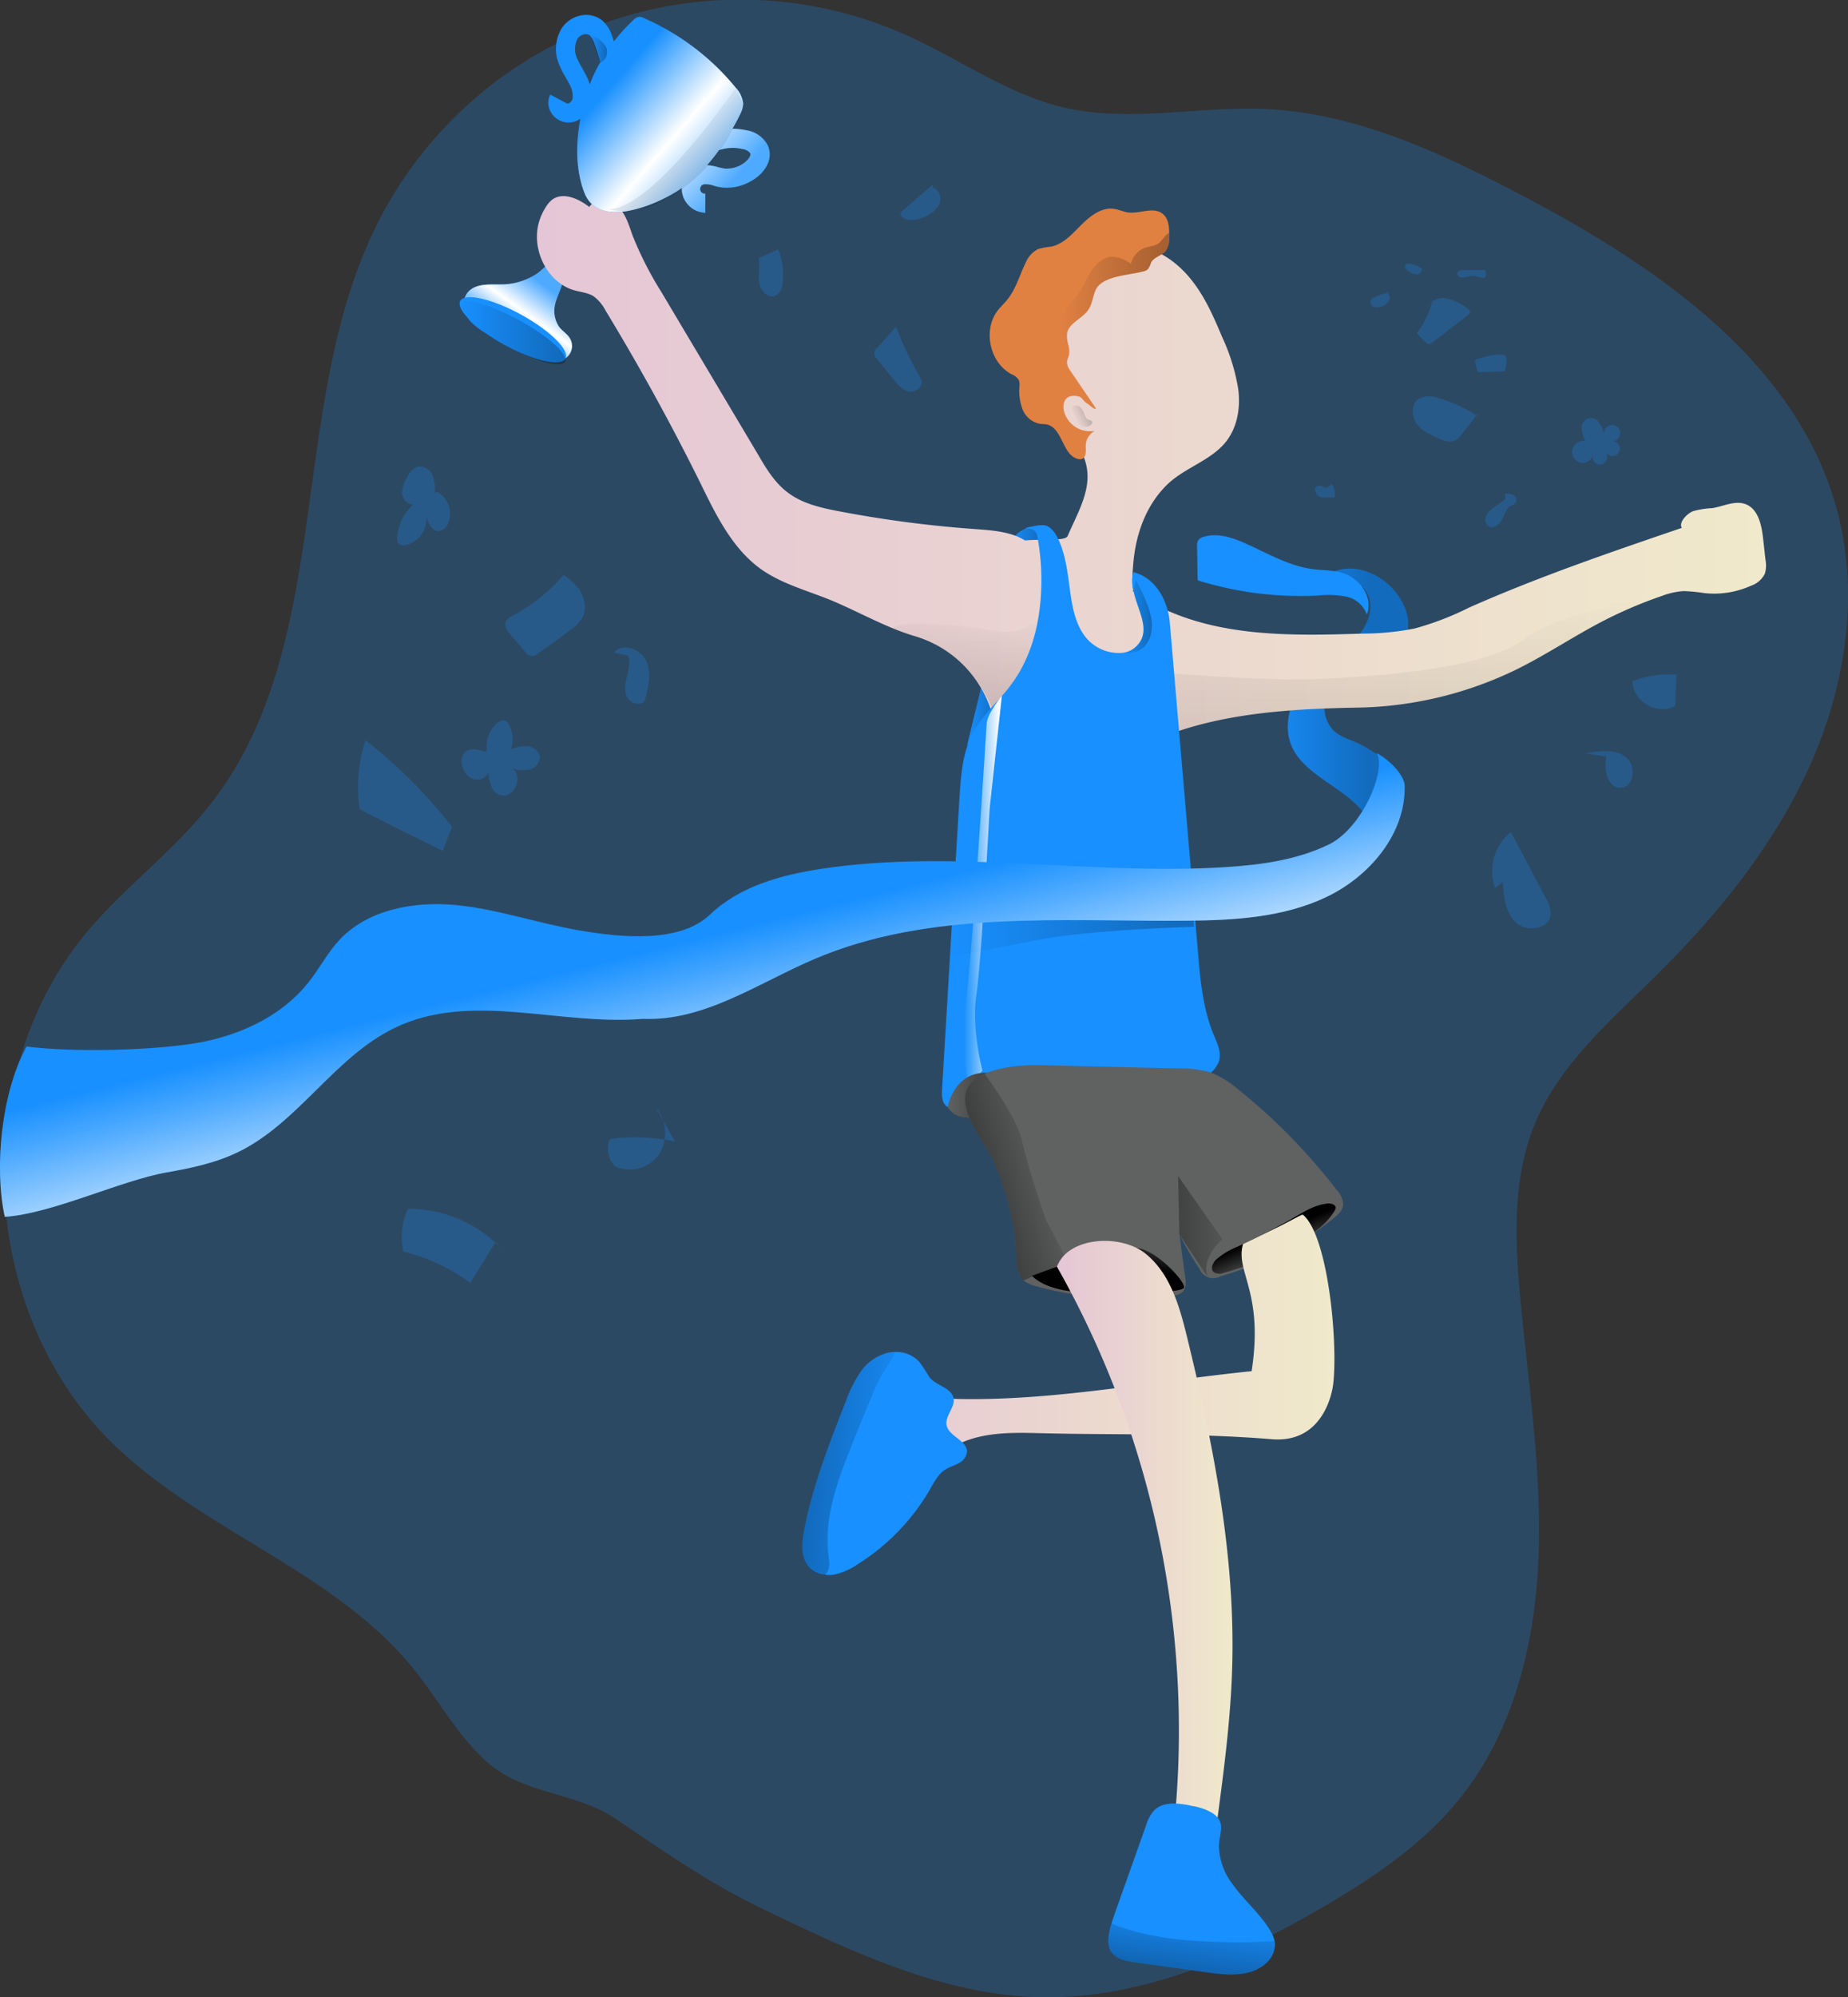 <svg id="Layer_1" data-name="Layer 1" xmlns="http://www.w3.org/2000/svg" xmlns:xlink="http://www.w3.org/1999/xlink" viewBox="0 0 395.82 427.53"><rect x="0" y="0" width="395.82" height="427.53" fill="#333333" stroke="none"/><defs><linearGradient id="linear-gradient" x1="159.79" y1="76.4" x2="168.68" y2="64.16" gradientUnits="userSpaceOnUse"><stop offset="0" stop-color="#fff" stop-opacity="0"/><stop offset="0.52" stop-color="#fff"/><stop offset="1" stop-color="#fff" stop-opacity="0.23"/></linearGradient><linearGradient id="linear-gradient-2" x1="207.15" y1="153.23" x2="214.08" y2="153.23" gradientUnits="userSpaceOnUse"><stop offset="0" stop-color="#010101" stop-opacity="0"/><stop offset="0.95" stop-color="#010101"/></linearGradient><linearGradient id="linear-gradient-3" x1="267.74" y1="122.03" x2="275.33" y2="122.03" xlink:href="#linear-gradient-2"/><linearGradient id="linear-gradient-4" x1="320.84" y1="152.45" x2="346.61" y2="152.45" xlink:href="#linear-gradient-2"/><linearGradient id="linear-gradient-5" x1="166.79" y1="139.85" x2="430.03" y2="139.85" gradientUnits="userSpaceOnUse"><stop offset="0" stop-color="#e5c6d6"/><stop offset="0.42" stop-color="#ead4d0"/><stop offset="1" stop-color="#f0e9cb"/></linearGradient><linearGradient id="linear-gradient-6" x1="353.74" y1="131.93" x2="354.91" y2="219.39" xlink:href="#linear-gradient-2"/><linearGradient id="linear-gradient-7" x1="261.13" y1="133.8" x2="257.05" y2="177.24" xlink:href="#linear-gradient-2"/><linearGradient id="linear-gradient-8" x1="255.32" y1="200.15" x2="307.47" y2="200.15" xlink:href="#linear-gradient-2"/><linearGradient id="linear-gradient-9" x1="258.23" y1="193.75" x2="266.37" y2="193.75" gradientUnits="userSpaceOnUse"><stop offset="0" stop-color="#fff" stop-opacity="0"/><stop offset="0.23" stop-color="#fff" stop-opacity="0.23"/><stop offset="0.95" stop-color="#fff"/></linearGradient><linearGradient id="linear-gradient-10" x1="254.77" y1="237.49" x2="282.25" y2="237.49" xlink:href="#linear-gradient-2"/><linearGradient id="linear-gradient-11" x1="326.92" y1="273.56" x2="324.08" y2="266.67" xlink:href="#linear-gradient-2"/><linearGradient id="linear-gradient-12" x1="291.75" y1="263.4" x2="289.79" y2="273.68" xlink:href="#linear-gradient-2"/><linearGradient id="linear-gradient-13" x1="225.26" y1="299.94" x2="337.59" y2="299.94" xlink:href="#linear-gradient-5"/><linearGradient id="linear-gradient-14" x1="278.16" y1="335.68" x2="315.74" y2="335.68" xlink:href="#linear-gradient-5"/><linearGradient id="linear-gradient-15" x1="199.47" y1="204.13" x2="209.39" y2="243.78" xlink:href="#linear-gradient-9"/><linearGradient id="linear-gradient-16" x1="181.41" y1="22.74" x2="206.49" y2="44.61" xlink:href="#linear-gradient"/><linearGradient id="linear-gradient-17" x1="292.33" y1="134.92" x2="298.52" y2="134.92" xlink:href="#linear-gradient-2"/><linearGradient id="linear-gradient-18" x1="282.13" y1="92.56" x2="286.2" y2="90.61" xlink:href="#linear-gradient-2"/><linearGradient id="linear-gradient-19" x1="279.05" y1="64.8" x2="302.21" y2="64.8" xlink:href="#linear-gradient-2"/><linearGradient id="linear-gradient-20" x1="319.82" y1="265.02" x2="269.09" y2="266.77" xlink:href="#linear-gradient-2"/><linearGradient id="linear-gradient-21" x1="278.18" y1="251.4" x2="234.67" y2="264.74" xlink:href="#linear-gradient-2"/><linearGradient id="linear-gradient-22" x1="247.33" y1="316.83" x2="157.67" y2="311.68" xlink:href="#linear-gradient-2"/><linearGradient id="linear-gradient-23" x1="308.07" y1="410.8" x2="301.65" y2="459.2" xlink:href="#linear-gradient-2"/><linearGradient id="linear-gradient-24" x1="150.18" y1="74.17" x2="172.9" y2="74.17" gradientTransform="translate(148.9 -103.14) rotate(61.26)" xlink:href="#linear-gradient-2"/><linearGradient id="linear-gradient-25" x1="178.11" y1="13.37" x2="181.8" y2="13.37" xlink:href="#linear-gradient-2"/><linearGradient id="linear-gradient-26" x1="187.52" y1="21.06" x2="223.82" y2="82.28" xlink:href="#linear-gradient-2"/></defs><title>winner 1</title><path d="M215.41,411.67c18.74,9,38.2,18.26,59,18.76,21.66.51,42.42-8.54,61.1-19.5,10.69-6.26,21.15-13.36,28.91-23,11.46-14.23,16.1-32.92,16.87-51.18s-2-36.44-3.76-54.63c-1.28-13.23-2-27.09,3.29-39.31s15.64-21.18,25.09-30.48c13.44-13.22,25.63-28.07,33.4-45.25s10.85-36.94,5.89-55.14c-8.7-32-39.23-52.5-68.6-67.82-16.85-8.79-34.66-17-53.65-17.86-14.47-.67-29.22,2.95-43.33-.35-11.94-2.79-22.18-10.25-33.35-15.31A87,87,0,0,0,132.45,51.1C113.11,90,123.65,141,96.83,175.1,89.16,184.87,79,192.39,70.9,201.83,44.55,232.67,47,284,76.18,312.15c19.33,18.68,47.42,27.21,64.29,48.14,5.32,6.6,9.39,14.3,15.76,19.91,8,7,18.93,6.24,27.59,12.15C194.28,399.47,203.89,406.12,215.41,411.67Z" transform="translate(-51.78 -2.91)" fill="#1890ff" opacity="0.24" style="isolation:isolate"/><path d="M159.91,63.78c-2.82.13-6.22-.43-8,1.79-1.34,1.7-.86,4.3.51,6a14.42,14.42,0,0,0,5.36,3.55,67,67,0,0,0,11.94,4.67,5.07,5.07,0,0,0,2.53.15,3.18,3.18,0,0,0,1.6-4.6c-.59-1-1.62-1.56-2.31-2.46a6.1,6.1,0,0,1-.83-4.94c.49-2.38,4.46-8.87.35-9.3-1.28-.13-3.37,2.32-4.43,2.94A14.16,14.16,0,0,1,159.91,63.78Z" transform="translate(-51.78 -2.91)" fill="#1890ff"/><path d="M159.91,63.78c-2.82.13-6.22-.43-8,1.79-1.34,1.7-.86,4.3.51,6a14.42,14.42,0,0,0,5.36,3.55,67,67,0,0,0,11.94,4.67,5.07,5.07,0,0,0,2.53.15,3.18,3.18,0,0,0,1.6-4.6c-.59-1-1.62-1.56-2.31-2.46a6.1,6.1,0,0,1-.83-4.94c.49-2.38,4.46-8.87.35-9.3-1.28-.13-3.37,2.32-4.43,2.94A14.16,14.16,0,0,1,159.91,63.78Z" transform="translate(-51.78 -2.91)" fill="url(#linear-gradient)"/><polygon points="210.21 146.93 207.15 159.53 214.08 150.72 210.21 146.93" fill="#1890ff"/><polygon points="210.21 146.93 207.15 159.53 214.08 150.72 210.21 146.93" opacity="0.26" fill="url(#linear-gradient-2)"/><path d="M274.67,115.44s-6.63-.22-6.92,6.12,7.58,7.07,7.58,7.07Z" transform="translate(-51.78 -2.91)" fill="#1890ff"/><path d="M274.67,115.44s-6.63-.22-6.92,6.12,7.58,7.07,7.58,7.07Z" transform="translate(-51.78 -2.91)" opacity="0.26" fill="url(#linear-gradient-3)"/><path d="M345.3,179.1c.23.46.48,1,1,1.13.69.21,1.19-.54,1.69-1.06,4.71-4.86,8.52-9.7-4.73-16.85-1.94-1-4.23-1.51-5.83-3a7,7,0,0,1-1.64-7,10.18,10.18,0,0,1,4.76-5.67c2.19-1.28,4.69-1.89,7-2.91s4.59-2.59,5.46-5,.18-5-1-7.11c-2.79-5.13-9.3-8.53-14.68-6.29,2.81.87,5.91,2,7.29,4.56s.51,5.91-1.27,8.26-4.31,4-6.67,5.74c-3.8,2.84-7.42,6.39-8.57,11C324.64,168.6,340.73,169.83,345.3,179.1Z" transform="translate(-51.78 -2.91)" fill="#1890ff"/><path d="M345.3,179.1c.23.46.48,1,1,1.13.69.21,1.19-.54,1.69-1.06,4.71-4.86,8.52-9.7-4.73-16.85-1.94-1-4.23-1.51-5.83-3a7,7,0,0,1-1.64-7,10.18,10.18,0,0,1,4.76-5.67c2.19-1.28,4.69-1.89,7-2.91s4.59-2.59,5.46-5,.18-5-1-7.11c-2.79-5.13-9.3-8.53-14.68-6.29,2.81.87,5.91,2,7.29,4.56s.51,5.91-1.27,8.26-4.31,4-6.67,5.74c-3.8,2.84-7.42,6.39-8.57,11C324.64,168.6,340.73,169.83,345.3,179.1Z" transform="translate(-51.78 -2.91)" opacity="0.26" fill="url(#linear-gradient-4)"/><path d="M429.78,125.74a5.1,5.1,0,0,1-2.95,2.55,19.25,19.25,0,0,1-10,1.58,36.47,36.47,0,0,0-4.44-.43,16.32,16.32,0,0,0-4.72,1.06,94.37,94.37,0,0,0-13.11,5.65c-5.84,3.07-11.37,6.74-17.27,9.72a80.7,80.7,0,0,1-34.55,8.51c-14.26.25-29.35,1.12-42.55,6.5-.59.24-1.18.49-1.74.74-.1,2.58-.07,5.13.06,7.67.06,1.28.12,2.55.25,3.79,1.33,15.5,6,30.66,9.16,46a14.42,14.42,0,0,1,.37,5.65c-1.11,5.38-7.64,7.43-13.07,8.23A180.19,180.19,0,0,1,276,234.78c-2.71.09-5.59.09-7.86-1.37-3.61-2.33-4.23-7.24-4.44-11.53-1.06-21.62,8.66-44.26,1.27-64.61L263.72,154a24.48,24.48,0,0,0-16.28-15c-6.09-1.83-12-5.28-18-7.74-5-2-10.25-3.41-14.63-6.49-6.18-4.41-9.66-11.59-13-18.42q-9.37-18.92-20.35-37a8.94,8.94,0,0,0-2.51-3c-1.22-.78-2.74-.9-4.17-1.3-5.77-1.65-9.19-8.61-7.61-14.42a12.17,12.17,0,0,1,1.53-3.41A5.84,5.84,0,0,1,170,45.69c2.33-1.77,5.69-.28,8,1.53,1.25-2,4.45-1.68,6.15-.07s2.33,4,3.14,6.22a74.63,74.63,0,0,0,6.18,12.11q10.35,17.38,20.69,34.76c1.74,3,3.57,6,6.28,8.05,3.17,2.45,7.27,3.35,11.21,4.1a250.77,250.77,0,0,0,29.17,3.79c3.63.28,7.42.52,10.5,2.42,3.69-.34,8.66.18,9.13-.93,1.93-4.54,4.78-9.2,4.19-14.07-.71-5.91-5.71-8.8-8.66-13.95-.9-1.56.77-5.81.18-7.49-1.24-3.45-.87-7.27.1-10.81a24.17,24.17,0,0,1,6.37-11.27,16,16,0,0,1,11.86-4.6c5.13.37,9.69,3.66,12.8,7.76,2.73,3.54,4.53,7.71,6.27,11.84A42.39,42.39,0,0,1,317,86.23c.5,3.88-.15,8-2.54,11.12-3.24,4.16-8.89,5.62-12.68,9.29-4.47,4.35-6.65,10.37-7.24,16.59-.15,1.77-.43,5,0,5.87a1.47,1.47,0,0,1-.15.31,47.65,47.65,0,0,0,4.47,2.76c13.48,7.18,29.51,6.87,44.76,6.37a57.69,57.69,0,0,0,11.16-1.09A63,63,0,0,0,366.38,133c14.82-6.58,30.23-11.83,45.6-17.08-.65-1.24,1.09-3,2.39-3.57a18.09,18.09,0,0,1,4.11-.66c2.45-.37,4.93-1.74,7.23-.84,2.67,1.06,3.39,4.45,3.7,7.3.19,1.56.34,3.11.53,4.7A6,6,0,0,1,429.78,125.74Z" transform="translate(-51.78 -2.91)" fill="url(#linear-gradient-5)"/><path d="M407.67,130.5a94.37,94.37,0,0,0-13.11,5.65c-5.84,3.07-11.37,6.74-17.27,9.72a80.7,80.7,0,0,1-34.55,8.51c-14.26.25-29.35,1.12-42.55,6.5l2.76-13.8s21.59,1.74,32.37,1.15,34.39-2,42.87-8.45S407.67,130.5,407.67,130.5Z" transform="translate(-51.78 -2.91)" opacity="0.26" fill="url(#linear-gradient-6)"/><path d="M261.33,137.42c3.51.61,7.35,1.46,10.44-.31a3,3,0,0,1,1.7-.64,2.23,2.23,0,0,1,1.39,1A14.08,14.08,0,0,1,269,159.16a3.14,3.14,0,0,1-2.18.26c-1.11-.39-1.51-1.7-1.85-2.82a27,27,0,0,0-8.39-12.68,28.26,28.26,0,0,0-6.48-4.15c-2.13-1-5.45-1.19-7.2-2.41,2-1.29,6.4-.84,8.83-.81A61.84,61.84,0,0,1,261.33,137.42Z" transform="translate(-51.78 -2.91)" opacity="0.26" fill="url(#linear-gradient-7)"/><path d="M312.86,230.12a6.48,6.48,0,0,1-2,2.67c-3.91,3.32-9.22,4.56-14.35,4.69s-10.22-.65-15.34-.9a67.78,67.78,0,0,0-23.67,3.13,3.69,3.69,0,0,1-2.74.16c-1.18-.62-1.27-2.27-1.21-3.6q1.86-31.28,3.73-62.47c.31-4.79.62-9.72,2.89-14,2-3.82,5.43-6.68,8-10.09,5.34-7,6.93-16,6.62-24.67a50.37,50.37,0,0,0-.87-7.52c-.37-1.8-2.52-1.33-2.52-1.55,0,0,3.26-.93,4.38-.56,3,.93,4.29,7.61,4.66,10.13.72,4.53.87,9.38,3.42,13.17a9.16,9.16,0,0,0,8.42,3.94,5.13,5.13,0,0,0,3.23-1.77c2.82-3.32-.19-7.45-1-11.68a8.36,8.36,0,0,1,0-3.82c4.69,1.15,7.43,6,7.83,10.84q3,35.08,6,70.11c.49,6.12,1.05,12.3,3.35,18C312.52,226.2,313.45,228.19,312.86,230.12Z" transform="translate(-51.78 -2.91)" fill="#1890ff"/><path d="M255.32,207.75s11.63-2.23,18.19-3.54c11.66-2.33,34-2.91,34-2.91l-.43-8.75L256,198.13Z" transform="translate(-51.78 -2.91)" opacity="0.26" fill="url(#linear-gradient-8)"/><path d="M263.09,158s-3.06,49.42-4.38,59a64.16,64.16,0,0,0,.44,18.59l3.06-3.5s-2.4-9-1.31-16.18,2.84-39.8,2.84-39.8l2.63-24.27S263.09,155.82,263.09,158Z" transform="translate(-51.78 -2.91)" fill="url(#linear-gradient-9)"/><path d="M254.77,239.87s1.32-7.67,8.61-7.31,18.87.59,18.87.59-19.16,9.76-21.35,9.25S256.59,242.66,254.77,239.87Z" transform="translate(-51.78 -2.91)" fill="#606161"/><path d="M254.77,239.87s1.32-7.67,8.61-7.31,18.87.59,18.87.59-19.16,9.76-21.35,9.25S256.59,242.66,254.77,239.87Z" transform="translate(-51.78 -2.91)" fill="url(#linear-gradient-10)"/><path d="M339.48,260.81c-.12,1.27-1.18,2.2-2.17,3a71.46,71.46,0,0,1-24.17,12.33,3.13,3.13,0,0,1-4.41-1.55,76,76,0,0,1-4.32-7.4c.4,3.08.81,6.15,1.24,9.26a3.76,3.76,0,0,1-.4,2.86,3.7,3.7,0,0,1-2.52,1,73.92,73.92,0,0,1-29.07-2.08A6.63,6.63,0,0,1,271,277l-.59-.78a8.46,8.46,0,0,1-.9-4.25,57.63,57.63,0,0,0-5-20.57c-1.84-4-8-11.12-5.38-15.78a7.18,7.18,0,0,1,3.54-2.85c3.57-1.59,8.64-1.9,11.4-1.84,10,.22,20,.47,30,.69a23,23,0,0,1,7,.87,21.34,21.34,0,0,1,6.09,3.76,126.14,126.14,0,0,1,20.93,21.4A4.87,4.87,0,0,1,339.48,260.81Z" transform="translate(-51.78 -2.91)" fill="#606161"/><path d="M336.13,260.54c.73-.06,1.73.19,1.73.92a1.36,1.36,0,0,1-.26.69c-2.57,4.2-7.27,6.5-11.73,8.58a63.38,63.38,0,0,1-12.1,4.69,2.2,2.2,0,0,1-2.07-.23c-.71-.72-.16-1.94.56-2.65a15.55,15.55,0,0,1,4.4-2.68q5.26-2.46,10.37-5.23C329.84,263.1,332.87,260.84,336.13,260.54Z" transform="translate(-51.78 -2.91)" fill="url(#linear-gradient-11)"/><path d="M278.16,274.05,272.82,276s2.29,2.84,9.07,3.39,23.29.54,23.51-.88-6.24-8.2-10.06-8.42S278.16,274.05,278.16,274.05Z" transform="translate(-51.78 -2.91)" fill="url(#linear-gradient-12)"/><path d="M337.36,299c-.31,2.89-2.63,12.83-13.13,12-16.54-1.38-33.18-.87-49.76-1.3-6.19-.16-12.74-.25-18.15,2.73-8.32,4.6-11.55,14.91-18.45,21.43-2.39,2.27-5.87,4.17-8.91,2.86-2.46-1.05-3.73-3.91-3.7-6.58s1.06-5.22,2.11-7.68c2.83-6.67,5.63-13.35,8.45-20a16.51,16.51,0,0,1,3.7-6.12c1.77-1.62,4.53-2.39,6.58-1.12s2.71,4.16,4.66,5.69c1.62,1.27,3.83,1.39,5.88,1.46,21,.49,42.32-3.83,63.22-5.94,2.66-17-3.55-21.28-1.84-27.21.18-.09.34-.15.52-.25,2.46-1.18,4.91-2.39,7.34-3.57,1.58-.78,3.19-1.71,4.84-2.48a1.28,1.28,0,0,1,.28.15C336.19,267.77,338.35,289.67,337.36,299Z" transform="translate(-51.78 -2.91)" fill="url(#linear-gradient-13)"/><path d="M302.26,401.91a201.81,201.81,0,0,0-24.1-127.86c2.4-6.42,13.65-7.08,19-2.76s7.31,11.42,8.93,18.07c5.61,23,10.25,46.4,9.62,70-.29,11.24-1.78,22.42-3.26,33.56-.37,2.8-.79,5.71-2.41,8S304.75,403.22,302.26,401.91Z" transform="translate(-51.78 -2.91)" fill="url(#linear-gradient-14)"/><path d="M324.85,418.7a5.41,5.41,0,0,1-1.77,4.35c-3.23,3.11-8.33,2.7-12.74,2.08-5.18-.74-10.34-1.46-15.53-2.17-2-.28-4.28-.78-5.22-2.58a5.14,5.14,0,0,1-.4-2.46,13.32,13.32,0,0,1,.62-3.1c.22-.75.47-1.49.72-2.24l6.7-18.85a8.62,8.62,0,0,1,1.68-3.2c2-2.12,5.47-1.65,8.36-1a11.8,11.8,0,0,1,4.19,1.49c3.05,2,1.46,4.26,1.4,7.12a14,14,0,0,0,2.92,8.1c2.45,3.45,5.81,6.22,8,9.82a7.31,7.31,0,0,1,1,2.36A.94.94,0,0,1,324.85,418.7Z" transform="translate(-51.78 -2.91)" fill="#1890ff"/><path d="M302.21,53.65a4.73,4.73,0,0,1-.75,3c-.84,1-2.52,1.27-3.14,2.48a5.28,5.28,0,0,1-.62,1.34,1.9,1.9,0,0,1-1.15.56c-3,.84-8.88.9-10.16,4.1-.56,1.37-.71,3-1.55,4.16-1.3,1.87-4.07,2.74-4.5,4.94a5.92,5.92,0,0,0,.18,2.21,5.09,5.09,0,0,1,.19,2.64,6.06,6.06,0,0,0-.4,1.27,3.17,3.17,0,0,0,.71,1.9l5.44,8c.06.72-1.43-.78-2-1.09s-.9-1.18-1.56-1.36c-5.84-1.46-3.57,8.32,3.33,7.36a3.75,3.75,0,0,0-1.9,3.07c0,1.09.22,2.52-.81,2.92a1.52,1.52,0,0,1-.87,0c-3.32-.8-3.26-6.55-6.58-7.36-.56-.12-1.12-.09-1.65-.18a5,5,0,0,1-3.63-3.11,11.27,11.27,0,0,1-.65-4.91,2.87,2.87,0,0,0-.16-1.37,3.35,3.35,0,0,0-1.55-1.21c-4.66-2.45-6.15-9.38-3-13.57.68-.9,1.55-1.65,2.23-2.55,1.8-2.3,2.55-5.22,3.85-7.83a5.75,5.75,0,0,1,2.64-2.85,15.92,15.92,0,0,1,2.74-.5c2.67-.53,4.59-2.77,6.52-4.69s4.38-3.82,7.05-3.39c1,.16,1.87.59,2.86.75,2.52.37,5.41-1.28,7.42.25,1.22.9,1.46,2.54,1.46,4.07A6.33,6.33,0,0,1,302.21,53.65Z" transform="translate(-51.78 -2.91)" fill="#e08142"/><path d="M189.58,221c13.11.55,24.69-7.72,36.77-12.85C251,197.68,279,200.21,305.79,200c10.25-.08,20.81-.66,30.06-5.06s17-13.5,16.79-23.75c0-1.94-2.38-5-5.95-7.07,2.06,4-3.33,16.18-10.26,19.55s-14.74,4.41-22.43,4.88c-28.72,1.76-57.75-3.94-86.21.33-8.65,1.3-17.57,3.74-23.9,9.78-6.52,6.23-19.09,4.94-28,3.42s-17.52-4.58-26.5-5.43-18.87.94-25,7.56c-2.48,2.68-4.18,6-6.43,8.84-6.14,7.85-16,12.07-25.9,13.42s-24.7,1.68-34.59.47c-5.34,9.66-7,25.67-4.67,36.44,10-.62,24.78-7.75,34.66-9.5,5.23-.92,10.48-2,15.26-4.33,12.9-6.21,20.62-20.29,33.49-26.56C152.62,215,171.41,222.52,189.58,221Z" transform="translate(-51.78 -2.91)" fill="#1890ff"/><path d="M189.58,221c13.11.55,24.69-7.72,36.77-12.85C251,197.68,279,200.21,305.79,200c10.25-.08,20.81-.66,30.06-5.06s17-13.5,16.79-23.75c0-1.94-2.38-5-5.95-7.07,2.06,4-3.33,16.18-10.26,19.55s-14.74,4.41-22.43,4.88c-28.72,1.76-57.75-3.94-86.21.33-8.65,1.3-17.57,3.74-23.9,9.78-6.52,6.23-19.09,4.94-28,3.42s-17.52-4.58-26.5-5.43-18.87.94-25,7.56c-2.48,2.68-4.18,6-6.43,8.84-6.14,7.85-16,12.07-25.9,13.42s-24.7,1.68-34.59.47c-5.34,9.66-7,25.67-4.67,36.44,10-.62,24.78-7.75,34.66-9.5,5.23-.92,10.48-2,15.26-4.33,12.9-6.21,20.62-20.29,33.49-26.56C152.62,215,171.41,222.52,189.58,221Z" transform="translate(-51.78 -2.91)" fill="url(#linear-gradient-15)"/><path d="M319.4,119.62c-3.08-1.44-6.53-2.76-9.78-1.8a2.07,2.07,0,0,0-1.19.74,2.48,2.48,0,0,0-.25,1.35l.13,7.23A74,74,0,0,0,334,130.4a20.81,20.81,0,0,1,6.11.22,5.92,5.92,0,0,1,4.42,3.83c1-2.3,0-5.07-1.78-6.81-3-2.91-6-2.44-9.72-2.89C328.24,124.15,323.75,121.65,319.4,119.62Z" transform="translate(-51.78 -2.91)" fill="#1890ff"/><path d="M216.25,34.08a6.17,6.17,0,0,0-4.53-3.27,14.85,14.85,0,0,0-3.05-.34c.59-1,1.15-2.08,1.65-3.14a5.84,5.84,0,0,0,.65-2.14,5.89,5.89,0,0,0-1.61-3.51,52.61,52.61,0,0,0-19.7-14.91,1.88,1.88,0,0,0-1-.25,2,2,0,0,0-1.18.65,37.4,37.4,0,0,0-4.2,4.6,8,8,0,0,0-.31-.9,7.83,7.83,0,0,0-2.14-3.54,5.54,5.54,0,0,0-4.26-1.18,6.46,6.46,0,0,0-4.41,2.7,8.52,8.52,0,0,0-.5,8.14A21,21,0,0,0,173,19.57c.25.46.53.93.78,1.43a5,5,0,0,1,.65,2.92,1.38,1.38,0,0,1-1.15,1.18l-3.63-1.93a3.88,3.88,0,0,0,.18,3.85,4.38,4.38,0,0,0,3.67,2.12h.09a4.48,4.48,0,0,0,2.49-.81c-1,5.37-1,11.06.87,15.84,3.07,8,15.87,2.49,20.72-.9l.18-.12a3.56,3.56,0,0,0,0,.8,5.23,5.23,0,0,0,5,4.51l0-4.1a1,1,0,0,1-.21-2,4.89,4.89,0,0,1,1.95.28,9.61,9.61,0,0,0,1.87.4,10,10,0,0,0,6-1.27C215.35,40.29,217.59,37.15,216.25,34.08Zm-37.37-15c-.28.62-.52,1.24-.77,1.9a12.5,12.5,0,0,0-.72-1.8c-.28-.56-.59-1.09-.9-1.65s-.77-1.37-1.09-2.08a4.86,4.86,0,0,1,.1-4.29,2.33,2.33,0,0,1,1.55-.93,1.57,1.57,0,0,1,1.06.25,4.77,4.77,0,0,1,1,1.8,40.56,40.56,0,0,1,1.24,4A30.51,30.51,0,0,0,178.88,19.07Zm31.66,19.11A6.37,6.37,0,0,1,207,39c-.44-.06-.87-.18-1.34-.28a11.19,11.19,0,0,0-2.42-.46,35.29,35.29,0,0,0,2.54-3.2,9,9,0,0,1,5-.25,2.52,2.52,0,0,1,1.7.9C212.74,36.31,211.78,37.52,210.54,38.18Z" transform="translate(-51.78 -2.91)" fill="#1890ff"/><path d="M216.25,34.08a6.17,6.17,0,0,0-4.53-3.27,14.85,14.85,0,0,0-3.05-.34c.59-1,1.15-2.08,1.65-3.14a5.84,5.84,0,0,0,.65-2.14,5.89,5.89,0,0,0-1.61-3.51,52.61,52.61,0,0,0-19.7-14.91,1.88,1.88,0,0,0-1-.25,2,2,0,0,0-1.18.65,37.4,37.4,0,0,0-4.2,4.6,8,8,0,0,0-.31-.9,7.83,7.83,0,0,0-2.14-3.54,5.54,5.54,0,0,0-4.26-1.18,6.46,6.46,0,0,0-4.41,2.7,8.52,8.52,0,0,0-.5,8.14A21,21,0,0,0,173,19.57c.25.46.53.93.78,1.43a5,5,0,0,1,.65,2.92,1.38,1.38,0,0,1-1.15,1.18l-3.63-1.93a3.88,3.88,0,0,0,.18,3.85,4.38,4.38,0,0,0,3.67,2.12h.09a4.48,4.48,0,0,0,2.49-.81c-1,5.37-1,11.06.87,15.84,3.07,8,15.87,2.49,20.72-.9l.18-.12a3.56,3.56,0,0,0,0,.8,5.23,5.23,0,0,0,5,4.51l0-4.1a1,1,0,0,1-.21-2,4.89,4.89,0,0,1,1.95.28,9.61,9.61,0,0,0,1.87.4,10,10,0,0,0,6-1.27C215.35,40.29,217.59,37.15,216.25,34.08Zm-37.37-15c-.28.62-.52,1.24-.77,1.9a12.5,12.5,0,0,0-.72-1.8c-.28-.56-.59-1.09-.9-1.65s-.77-1.37-1.09-2.08a4.86,4.86,0,0,1,.1-4.29,2.33,2.33,0,0,1,1.55-.93,1.57,1.57,0,0,1,1.06.25,4.77,4.77,0,0,1,1,1.8,40.56,40.56,0,0,1,1.24,4A30.51,30.51,0,0,0,178.88,19.07Zm31.66,19.11A6.37,6.37,0,0,1,207,39c-.44-.06-.87-.18-1.34-.28a11.19,11.19,0,0,0-2.42-.46,35.29,35.29,0,0,0,2.54-3.2,9,9,0,0,1,5-.25,2.52,2.52,0,0,1,1.7.9C212.74,36.31,211.78,37.52,210.54,38.18Z" transform="translate(-51.78 -2.91)" fill="url(#linear-gradient-16)"/><path d="M298.51,136.37c.15,3.48-1.68,6.71-6.18,6.33a5.13,5.13,0,0,0,3.23-1.77c2.82-3.32-.19-7.45-1-11.68l0-.15.53-2S298.35,132.86,298.51,136.37Z" transform="translate(-51.78 -2.91)" opacity="0.26" fill="url(#linear-gradient-17)"/><path d="M284.57,92.54a3.71,3.71,0,0,1-.6-1.15,3.32,3.32,0,0,0-.84-1.32,1.34,1.34,0,0,0-1.47-.22,1.23,1.23,0,0,0-.57,1,2.27,2.27,0,0,0,.23,1.14,4.1,4.1,0,0,0,2,2,2.25,2.25,0,0,0,1.56.22c.34-.1,1-.58.82-1S284.85,92.84,284.57,92.54Z" transform="translate(-51.78 -2.91)" opacity="0.26" fill="url(#linear-gradient-18)"/><path d="M302.21,53.65a4.73,4.73,0,0,1-.75,3c-.84,1-2.52,1.27-3.14,2.48a5.28,5.28,0,0,1-.62,1.34,1.9,1.9,0,0,1-1.15.56c-3,.84-8.88.9-10.16,4.1-.56,1.37-.71,3-1.55,4.16-1.3,1.87-4.07,2.74-4.5,4.94a5.92,5.92,0,0,0,.18,2.21,1.56,1.56,0,0,0-.34.34,7.43,7.43,0,0,1,.31-8.33c.56-.74,1.28-1.39,1.87-2.11,1.24-1.55,1.92-3.48,3-5.16S288,57.93,290,57.87a7.15,7.15,0,0,1,4,1.52,4.79,4.79,0,0,1,3.05-3.45c.78-.28,1.65-.34,2.39-.65,1.12-.43,1.83-2.17,2.73-2.51A6.33,6.33,0,0,1,302.21,53.65Z" transform="translate(-51.78 -2.91)" opacity="0.26" fill="url(#linear-gradient-19)"/><path d="M298.51,169.29c.06,1.28.12,2.55.25,3.79l-1.06.22Z" transform="translate(-51.78 -2.91)" fill="#1890ff"/><path d="M334.88,261.15c-.34.59-1.3.53-1.89.71a15.49,15.49,0,0,0-2.27,1c-1.65.77-3.26,1.7-4.84,2.48-2.43,1.18-4.88,2.39-7.34,3.57-.18.1-.34.16-.52.25-1,.53-2.08,1.06-3.14,1.55-.65.32-3.14,1.06-3.42,1.68,1.34-2.82,2.64-5.65,4-8.48a8.64,8.64,0,0,1,2-3.07,8.12,8.12,0,0,1,3.75-1.59,33.61,33.61,0,0,1,9-.59,12.46,12.46,0,0,1,3.7.72C334.57,259.63,335.35,260.31,334.88,261.15Z" transform="translate(-51.78 -2.91)" fill="none"/><path d="M304.4,267.16l-.28-12.51,9.48,13.55s-4.69,3.88-3.15,8.06Z" transform="translate(-51.78 -2.91)" fill="url(#linear-gradient-20)"/><path d="M279.72,271.49,278.16,274,271,277l-.59-.78a8.46,8.46,0,0,1-.9-4.25,57.63,57.63,0,0,0-5-20.57c-1.84-4-8-11.12-5.38-15.78a7.18,7.18,0,0,1,3.54-2.85c1.65,2.23,7.12,10,8.05,14.44,1.09,5.25,5,16.62,5,16.62Z" transform="translate(-51.78 -2.91)" fill="url(#linear-gradient-21)"/><path d="M258.9,313.74a3.09,3.09,0,0,1-1.86,2.42c-.93.53-2,.81-2.89,1.4-1.46,1-2.27,2.58-3.14,4.1a46.25,46.25,0,0,1-15.37,16,14.5,14.5,0,0,1-5.22,2.33,6.5,6.5,0,0,1-2,0,5.1,5.1,0,0,1-3.26-1.49c-1.93-2-1.68-5.16-1.18-7.86,1.83-9.54,5.4-18.64,8.94-27.68a27.69,27.69,0,0,1,3.36-6.62,10.16,10.16,0,0,1,5.84-3.88,7.63,7.63,0,0,1,1.43-.15,6.75,6.75,0,0,1,5.15,2.14,38.26,38.26,0,0,1,2.12,3.23c1.27,1.68,3.91,2.08,4.9,3.76,1.31,2.2-1.55,4.25-1.21,6.46C254.9,310.41,259,311.22,258.9,313.74Z" transform="translate(-51.78 -2.91)" fill="#1890ff"/><path d="M243.53,292.34c-.07.18-.19.43-.31.68-1.28,2.33-2.83,4.32-3.89,6.83-1.83,4.32-3.63,8.7-5.37,13.08-2.92,7.33-5.75,15.13-4.72,23,.15,1.27.4,2.73-.44,3.72a2.59,2.59,0,0,1-.4.41,5.1,5.1,0,0,1-3.26-1.49c-1.93-2-1.68-5.16-1.18-7.86,1.83-9.54,5.4-18.64,8.94-27.68a27.69,27.69,0,0,1,3.36-6.62,10.16,10.16,0,0,1,5.84-3.88A7.63,7.63,0,0,1,243.53,292.34Z" transform="translate(-51.78 -2.91)" fill="url(#linear-gradient-22)"/><path d="M324.85,418.7a5.41,5.41,0,0,1-1.77,4.35c-3.23,3.11-8.33,2.7-12.74,2.08-5.18-.74-10.34-1.46-15.53-2.17-2-.28-4.28-.78-5.22-2.58a5.14,5.14,0,0,1-.4-2.46,13.32,13.32,0,0,1,.62-3.1l.16-.13s6.36,3.08,18.6,3.73a130.85,130.85,0,0,0,16.22,0A.94.94,0,0,1,324.85,418.7Z" transform="translate(-51.78 -2.91)" fill="url(#linear-gradient-23)"/><ellipse cx="161.62" cy="73.51" rx="3.69" ry="12.85" transform="translate(-32.32 176.96) rotate(-61.26)" fill="#1890ff"/><ellipse cx="161.54" cy="74.17" rx="3.07" ry="12.85" transform="translate(-32.95 177.23) rotate(-61.26)" opacity="0.26" fill="url(#linear-gradient-24)"/><path d="M178.11,10.47a5.16,5.16,0,0,1,3.64,2.86s.48,2.25-1.44,3Z" transform="translate(-51.78 -2.91)" opacity="0.26" fill="url(#linear-gradient-25)"/><path d="M209.36,21.68s-18.07,26.56-27.54,26a17.3,17.3,0,0,0,12.68-2.19,34.91,34.91,0,0,0,13-12.68,39.47,39.47,0,0,0,3.49-7.6Z" transform="translate(-51.78 -2.91)" opacity="0.26" fill="url(#linear-gradient-26)"/><g opacity="0.24" style="isolation:isolate"><path d="M358.64,67.19a19.2,19.2,0,0,1-3.37,7,13.06,13.06,0,0,0,2,2.06.82.82,0,0,0,1.28,0l7.66-5.93a1.07,1.07,0,0,0,.39-.43c.15-.44-.29-.83-.68-1.08a11.38,11.38,0,0,0-4.37-2,3.88,3.88,0,0,0-4.09,1.89" transform="translate(-51.78 -2.91)" fill="#1890ff"/><path d="M368.22,92a28.76,28.76,0,0,0-8.43-3.9,5.14,5.14,0,0,0-4,.1c-1.76,1-1.77,3.77-.56,5.42s3.2,2.5,5.09,3.27a3.91,3.91,0,0,0,3,.37A3.81,3.81,0,0,0,364.74,96l3.58-4.57" transform="translate(-51.78 -2.91)" fill="#1890ff"/><path d="M368.1,79.82a.56.56,0,0,0-.36.23.58.58,0,0,0,0,.39l.49,1.89a.47.47,0,0,0,.13.24.37.37,0,0,0,.23,0l5.41-.2c.28,0,.47-2.24.43-2.5-.15-.92-.09-.87-1-1C371.83,78.64,369.62,79.35,368.1,79.82Z" transform="translate(-51.78 -2.91)" fill="#1890ff"/><path d="M349.46,65.53a11.52,11.52,0,0,0-3.34,1.06,1.53,1.53,0,0,0-.75.62,1.06,1.06,0,0,0,.53,1.33,2.2,2.2,0,0,0,1.56.06,2.71,2.71,0,0,0,1.77-1.25,1.48,1.48,0,0,0-.49-1.95" transform="translate(-51.78 -2.91)" fill="#1890ff"/><path d="M357,61.07a5.44,5.44,0,0,0-3.47-1.71.9.9,0,0,0-.49,0,.7.7,0,0,0-.24.92,1.86,1.86,0,0,0,.75.72,2.78,2.78,0,0,0,1.8.62c.65-.09,1.22-.84.88-1.4" transform="translate(-51.78 -2.91)" fill="#1890ff"/><path d="M369.34,60.71l-4.12,0c-.5,0-1.12.09-1.29.57s.32,1,.82,1a4,4,0,0,0,1.48-.22,4.5,4.5,0,0,1,2.41.16,1.39,1.39,0,0,0,1,.13c.59-.24.42-1.13.14-1.71" transform="translate(-51.78 -2.91)" fill="#1890ff"/><path d="M374.2,109.76,372,111.35a5.36,5.36,0,0,0-1.85,1.91,1.83,1.83,0,0,0,.58,2.37c1,.53,2.24-.47,2.76-1.51s.86-2.31,1.87-2.91c.38-.23.87-.36,1.11-.75a1.2,1.2,0,0,0-.55-1.57,3.51,3.51,0,0,0-1.82-.29" transform="translate(-51.78 -2.91)" fill="#1890ff"/><path d="M335.88,107.39c-.69-.4-1.63-.79-2.21-.23s.08,1.91,1,2.15,1.95,0,2.9.13a3.61,3.61,0,0,0-.5-2.91" transform="translate(-51.78 -2.91)" fill="#1890ff"/><path d="M248.79,83.54a65,65,0,0,1-5.07-10.7l-4,4.48a1.5,1.5,0,0,0-.08,2.43l3.5,4.35c.94,1.18,2,2.44,3.52,2.64S249.78,85.29,249,84" transform="translate(-51.78 -2.91)" fill="#1890ff"/><path d="M251.62,42.38l-7,6.06c.18,1.83,2.89,1.81,4.59,1.12a6.75,6.75,0,0,0,3.65-2.71c.72-1.36.19-3.45-1.32-3.77" transform="translate(-51.78 -2.91)" fill="#1890ff"/><path d="M214.3,58.16c.35,1.73-.2,3.55.08,5.3S216.47,67,218,66.15a3.33,3.33,0,0,0,1.38-2.62,14.09,14.09,0,0,0-.92-7.23" transform="translate(-51.78 -2.91)" fill="#1890ff"/><path d="M172.53,125.93a36.54,36.54,0,0,1-10.71,8.64c-.79.41-1.69.93-1.83,1.81a2.83,2.83,0,0,0,.93,2.1l3.29,3.92a1.73,1.73,0,0,0,2.87.31c2.31-1.58,4.59-3.21,6.81-4.91a8.66,8.66,0,0,0,2.62-2.67c1.1-2,.42-4.7-1-6.52a18,18,0,0,0-5.6-4.14" transform="translate(-51.78 -2.91)" fill="#1890ff"/><path d="M186.34,143.28c.51,1.44.08,3-.28,4.49s-.65,3.13.09,4.47,2.91,1.87,3.75.6c.74-2.77,1.46-5.79.3-8.41s-5.1-4-6.93-1.84" transform="translate(-51.78 -2.91)" fill="#1890ff"/><path d="M373.67,191.7c.16,3.12.53,6.54,2.8,8.68s7,1.5,7.41-1.6a6.49,6.49,0,0,0-1.07-3.73L375.39,181A10.88,10.88,0,0,0,372,193" transform="translate(-51.78 -2.91)" fill="#1890ff"/><path d="M395.85,164.86c-.54,2.71.11,6.53,2.87,6.69,3,.17,3.67-4.73,1.33-6.55s-5.67-1.37-8.58-.82" transform="translate(-51.78 -2.91)" fill="#1890ff"/><path d="M412,147.41a22.84,22.84,0,0,0-10.52,1.29c-.11,4.28,5.41,7.52,9.1,5.34l.26-6.68" transform="translate(-51.78 -2.91)" fill="#1890ff"/><path d="M160,271.05a27.86,27.86,0,0,0-20.83-9.4,14.46,14.46,0,0,0-1,9.16,40.22,40.22,0,0,1,14.35,6.73l5.41-8.81" transform="translate(-51.78 -2.91)" fill="#1890ff"/><path d="M196.34,247.26a41,41,0,0,0-13.93-.53,5.41,5.41,0,0,0,1.15,5.88A7.66,7.66,0,0,0,193,249.9a8.51,8.51,0,0,0-.78-9.94" transform="translate(-51.78 -2.91)" fill="#1890ff"/><path d="M148.6,179.89a109,109,0,0,0-18.51-18.49,31.58,31.58,0,0,0-1.26,14.76q8.83,4.53,17.77,8.87" transform="translate(-51.78 -2.91)" fill="#1890ff"/><path d="M395.33,95.72a6.52,6.52,0,0,0-1.08-2.38,2,2,0,0,0-3.67,1.35,6.55,6.55,0,0,0,.76,2.6,2.53,2.53,0,0,0-2.77,1.79,2.43,2.43,0,0,0,1.62,2.84,2.34,2.34,0,0,0,2.8-1.64,1.6,1.6,0,0,0,1.76,2.09,1.84,1.84,0,0,0,1-2.71,1.58,1.58,0,1,0,1.38-2.3,1.73,1.73,0,1,0-1.77-1.89" transform="translate(-51.78 -2.91)" fill="#1890ff"/><path d="M156.05,163.68a7.11,7.11,0,0,1,1.87-5.69c.57-.6,1.47-1.12,2.2-.72a1.93,1.93,0,0,1,.7.82,6.7,6.7,0,0,1,.39,5.23,8.28,8.28,0,0,1,3.58-.66,2.85,2.85,0,0,1,2.6,2.2,2.81,2.81,0,0,1-2.22,2.79,7.29,7.29,0,0,1-3.83-.33c1.63.71,1.55,3.17.5,4.61a3.07,3.07,0,0,1-1.59,1.23,2.81,2.81,0,0,1-3-1.46,8.46,8.46,0,0,1-.86-3.41,2.64,2.64,0,0,1-3.43,1.32,4.06,4.06,0,0,1-2.26-3.23,2.91,2.91,0,0,1,.43-2.2c1-1.27,3-.89,4.48-.38" transform="translate(-51.78 -2.91)" fill="#1890ff"/><path d="M144.92,108.51a8.36,8.36,0,0,0-.58-4,2.87,2.87,0,0,0-3.3-1.64,4.1,4.1,0,0,0-2,2.14,6.72,6.72,0,0,0-1.12,3.53c.09,1.25,1.17,2.51,2.41,2.31a10.82,10.82,0,0,0-3.47,6.92,1.87,1.87,0,0,0,.38,1.57,1.71,1.71,0,0,0,1.5.23,5.73,5.73,0,0,0,4.36-6c.44,1.45,1.34,3.23,2.84,3a2.52,2.52,0,0,0,1.81-1.58,5.37,5.37,0,0,0-2.39-6.82" transform="translate(-51.78 -2.91)" fill="#1890ff"/></g></svg>